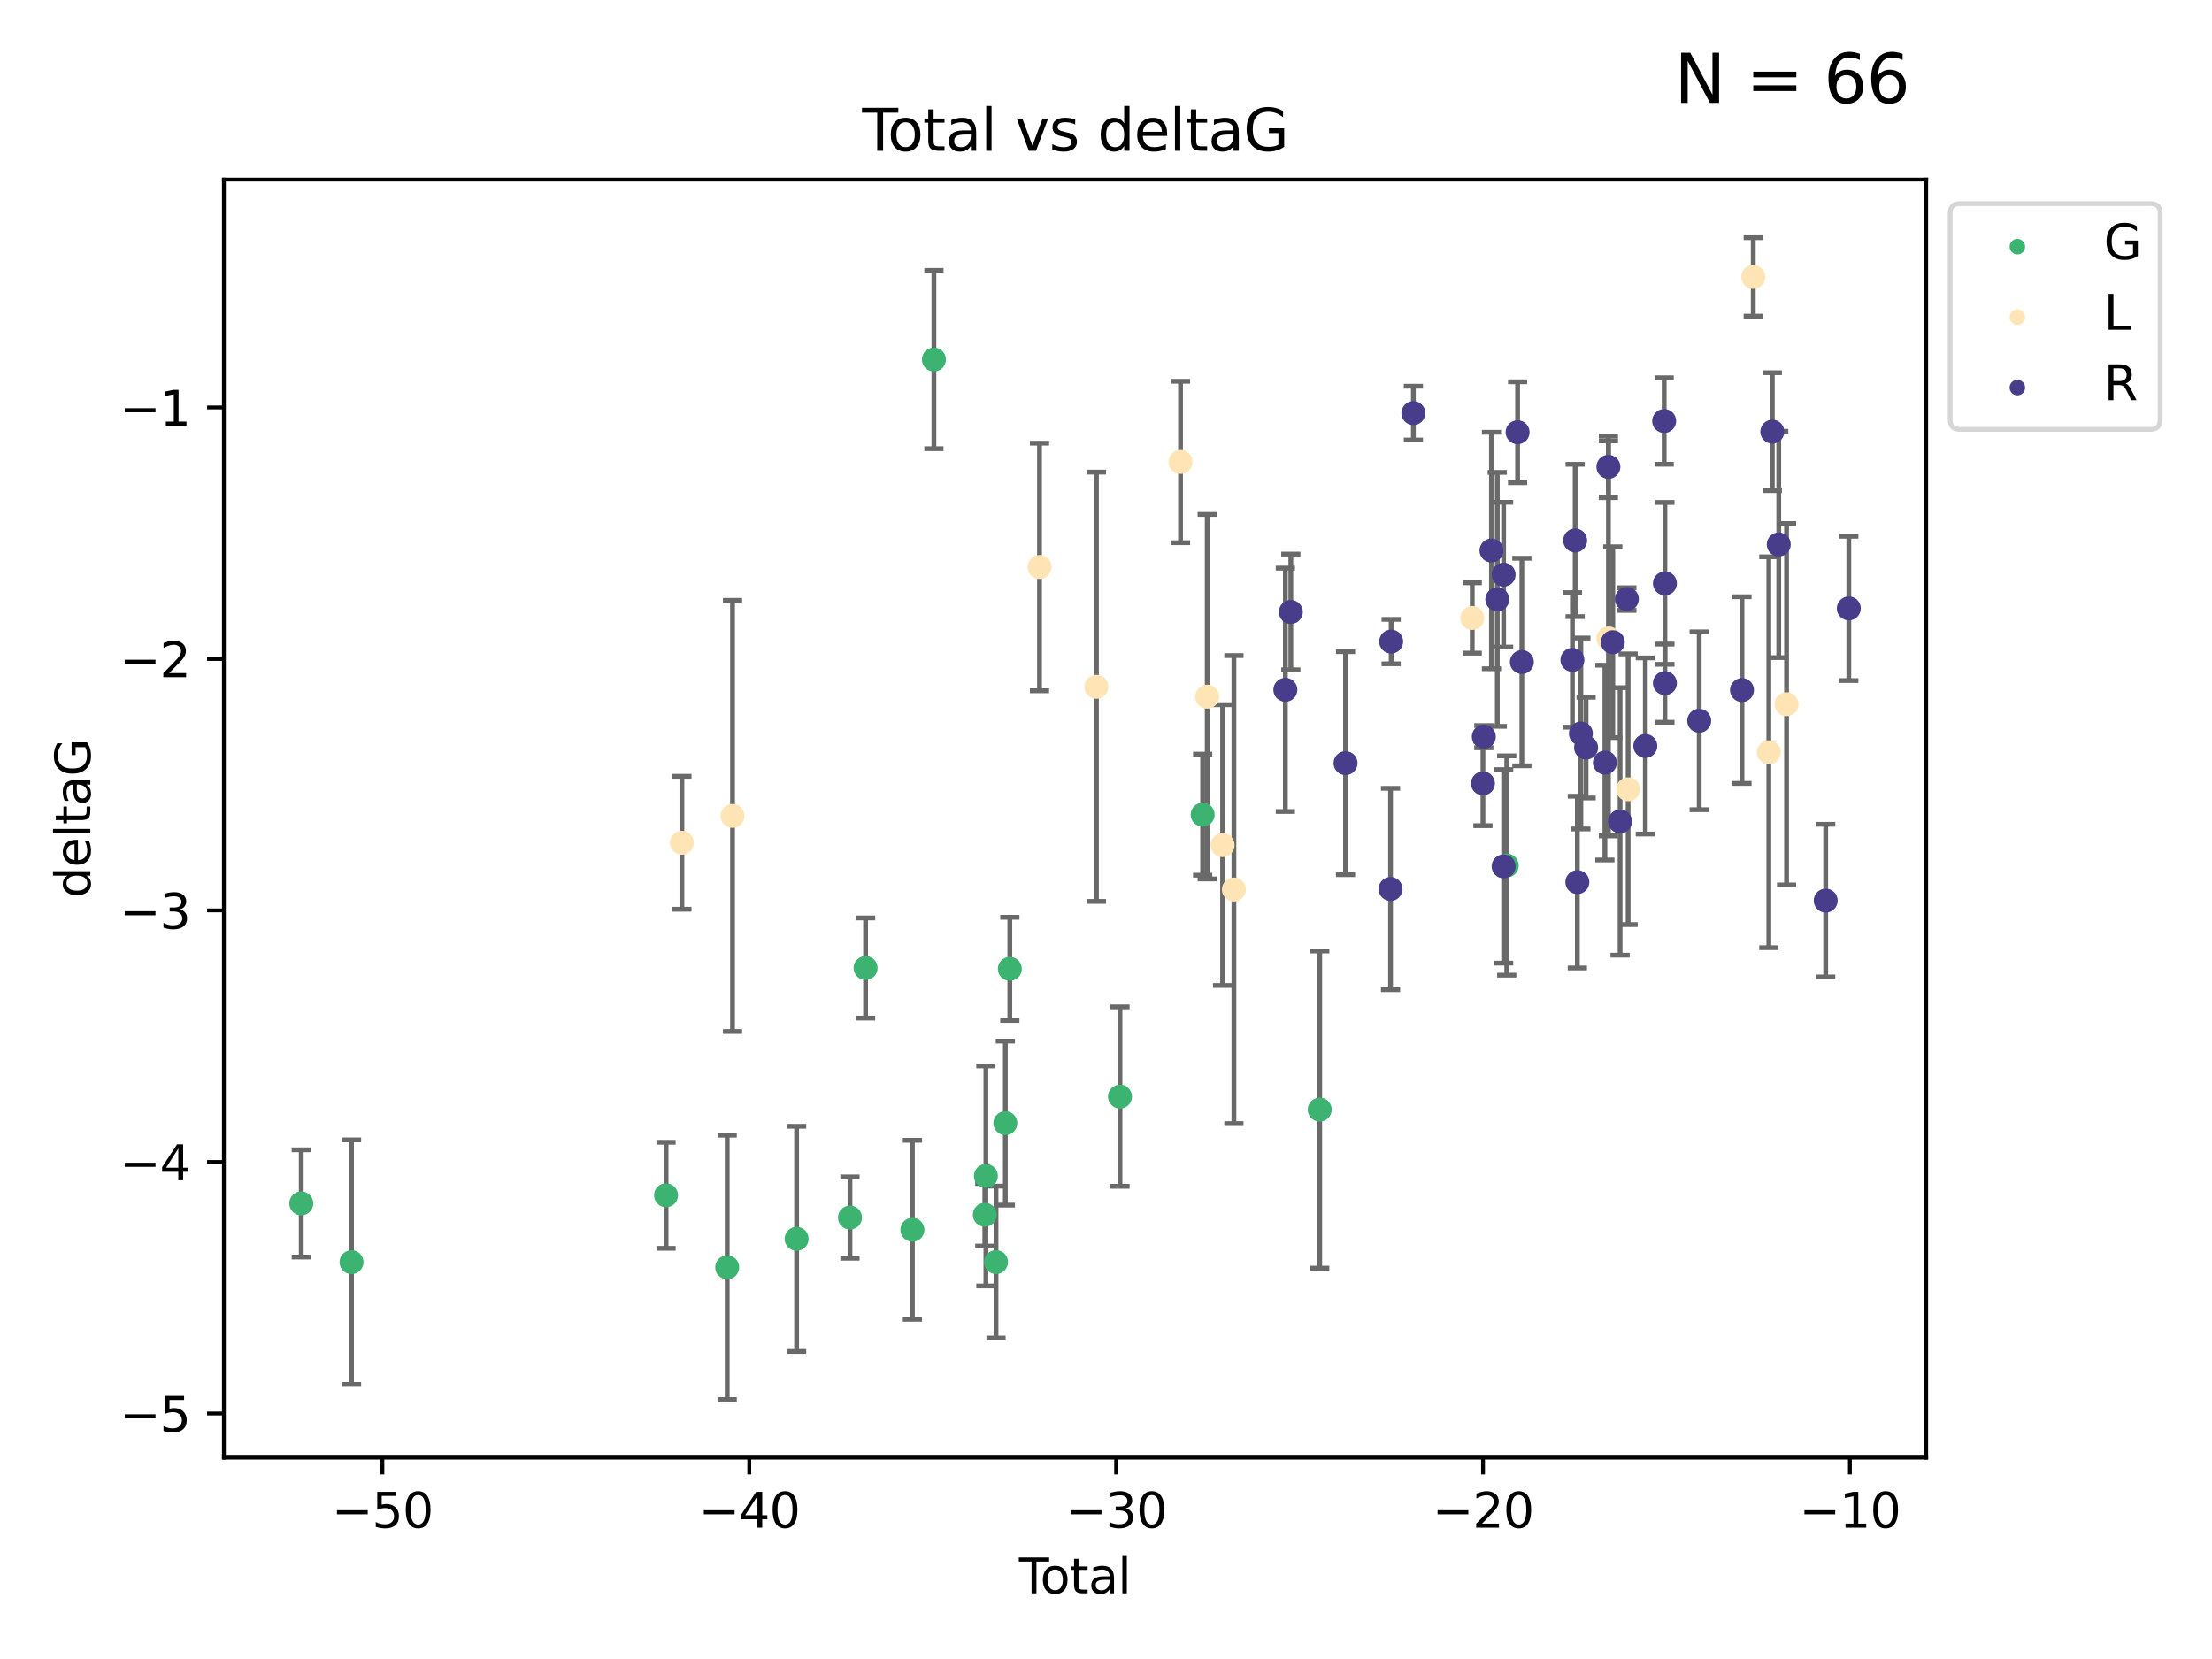 <?xml version="1.0" encoding="utf-8" standalone="no"?>
<!DOCTYPE svg PUBLIC "-//W3C//DTD SVG 1.1//EN"
  "http://www.w3.org/Graphics/SVG/1.1/DTD/svg11.dtd">
<svg xmlns:xlink="http://www.w3.org/1999/xlink" width="460.8pt" height="345.6pt" viewBox="0 0 460.8 345.6" xmlns="http://www.w3.org/2000/svg" version="1.1">
 <defs>
  <style type="text/css">*{stroke-linejoin: round; stroke-linecap: butt}</style>
 </defs>
 <g id="figure_1">
  <g id="patch_1">
   <path d="M 0 345.6 
L 460.8 345.6 
L 460.8 0 
L 0 0 
z
" style="fill: #ffffff"/>
  </g>
  <g id="axes_1">
   <g id="patch_2">
    <path d="M 46.64 303.64 
L 401.26 303.64 
L 401.26 37.411 
L 46.64 37.411 
z
" style="fill: #ffffff"/>
   </g>
   <g id="PathCollection_1">
    <defs>
     <path id="m6befd3df04" d="M 0 1.118 
C 0.297 1.118 0.581 1 0.791 0.791 
C 1 0.581 1.118 0.297 1.118 0 
C 1.118 -0.297 1 -0.581 0.791 -0.791 
C 0.581 -1 0.297 -1.118 0 -1.118 
C -0.297 -1.118 -0.581 -1 -0.791 -0.791 
C -1 -0.581 -1.118 -0.297 -1.118 0 
C -1.118 0.297 -1 0.581 -0.791 0.791 
C -0.581 1 -0.297 1.118 0 1.118 
z
" style="stroke: #3cb371"/>
    </defs>
    <g clip-path="url(#p298d604a26)">
     <use xlink:href="#m6befd3df04" x="62.759" y="250.694" style="fill: #3cb371; stroke: #3cb371"/>
     <use xlink:href="#m6befd3df04" x="73.229" y="262.93" style="fill: #3cb371; stroke: #3cb371"/>
     <use xlink:href="#m6befd3df04" x="138.751" y="248.997" style="fill: #3cb371; stroke: #3cb371"/>
     <use xlink:href="#m6befd3df04" x="151.488" y="264.006" style="fill: #3cb371; stroke: #3cb371"/>
     <use xlink:href="#m6befd3df04" x="165.949" y="258.074" style="fill: #3cb371; stroke: #3cb371"/>
     <use xlink:href="#m6befd3df04" x="177.068" y="253.637" style="fill: #3cb371; stroke: #3cb371"/>
     <use xlink:href="#m6befd3df04" x="180.319" y="201.658" style="fill: #3cb371; stroke: #3cb371"/>
     <use xlink:href="#m6befd3df04" x="190.072" y="256.189" style="fill: #3cb371; stroke: #3cb371"/>
     <use xlink:href="#m6befd3df04" x="194.551" y="74.901" style="fill: #3cb371; stroke: #3cb371"/>
     <use xlink:href="#m6befd3df04" x="205.158" y="253.055" style="fill: #3cb371; stroke: #3cb371"/>
     <use xlink:href="#m6befd3df04" x="205.379" y="244.969" style="fill: #3cb371; stroke: #3cb371"/>
     <use xlink:href="#m6befd3df04" x="207.486" y="262.915" style="fill: #3cb371; stroke: #3cb371"/>
     <use xlink:href="#m6befd3df04" x="209.431" y="233.968" style="fill: #3cb371; stroke: #3cb371"/>
     <use xlink:href="#m6befd3df04" x="210.366" y="201.836" style="fill: #3cb371; stroke: #3cb371"/>
     <use xlink:href="#m6befd3df04" x="233.313" y="228.439" style="fill: #3cb371; stroke: #3cb371"/>
     <use xlink:href="#m6befd3df04" x="250.533" y="169.713" style="fill: #3cb371; stroke: #3cb371"/>
     <use xlink:href="#m6befd3df04" x="274.921" y="231.145" style="fill: #3cb371; stroke: #3cb371"/>
     <use xlink:href="#m6befd3df04" x="313.885" y="180.303" style="fill: #3cb371; stroke: #3cb371"/>
    </g>
   </g>
   <g id="PathCollection_2">
    <defs>
     <path id="m096390c783" d="M 0 1.118 
C 0.297 1.118 0.581 1 0.791 0.791 
C 1 0.581 1.118 0.297 1.118 0 
C 1.118 -0.297 1 -0.581 0.791 -0.791 
C 0.581 -1 0.297 -1.118 0 -1.118 
C -0.297 -1.118 -0.581 -1 -0.791 -0.791 
C -1 -0.581 -1.118 -0.297 -1.118 0 
C -1.118 0.297 -1 0.581 -0.791 0.791 
C -0.581 1 -0.297 1.118 0 1.118 
z
" style="stroke: #ffe4b5"/>
    </defs>
    <g clip-path="url(#p298d604a26)">
     <use xlink:href="#m096390c783" x="142.053" y="175.57" style="fill: #ffe4b5; stroke: #ffe4b5"/>
     <use xlink:href="#m096390c783" x="152.601" y="169.975" style="fill: #ffe4b5; stroke: #ffe4b5"/>
     <use xlink:href="#m096390c783" x="216.547" y="118.114" style="fill: #ffe4b5; stroke: #ffe4b5"/>
     <use xlink:href="#m096390c783" x="228.408" y="143.071" style="fill: #ffe4b5; stroke: #ffe4b5"/>
     <use xlink:href="#m096390c783" x="245.926" y="96.238" style="fill: #ffe4b5; stroke: #ffe4b5"/>
     <use xlink:href="#m096390c783" x="251.481" y="145.132" style="fill: #ffe4b5; stroke: #ffe4b5"/>
     <use xlink:href="#m096390c783" x="254.685" y="176.053" style="fill: #ffe4b5; stroke: #ffe4b5"/>
     <use xlink:href="#m096390c783" x="257.046" y="185.314" style="fill: #ffe4b5; stroke: #ffe4b5"/>
     <use xlink:href="#m096390c783" x="306.694" y="128.736" style="fill: #ffe4b5; stroke: #ffe4b5"/>
     <use xlink:href="#m096390c783" x="335.064" y="132.989" style="fill: #ffe4b5; stroke: #ffe4b5"/>
     <use xlink:href="#m096390c783" x="339.169" y="164.417" style="fill: #ffe4b5; stroke: #ffe4b5"/>
     <use xlink:href="#m096390c783" x="365.235" y="57.685" style="fill: #ffe4b5; stroke: #ffe4b5"/>
     <use xlink:href="#m096390c783" x="368.479" y="156.709" style="fill: #ffe4b5; stroke: #ffe4b5"/>
     <use xlink:href="#m096390c783" x="372.171" y="146.704" style="fill: #ffe4b5; stroke: #ffe4b5"/>
    </g>
   </g>
   <g id="PathCollection_3">
    <defs>
     <path id="m05c86ec0eb" d="M 0 1.118 
C 0.297 1.118 0.581 1 0.791 0.791 
C 1 0.581 1.118 0.297 1.118 0 
C 1.118 -0.297 1 -0.581 0.791 -0.791 
C 0.581 -1 0.297 -1.118 0 -1.118 
C -0.297 -1.118 -0.581 -1 -0.791 -0.791 
C -1 -0.581 -1.118 -0.297 -1.118 0 
C -1.118 0.297 -1 0.581 -0.791 0.791 
C -0.581 1 -0.297 1.118 0 1.118 
z
" style="stroke: #483d8b"/>
    </defs>
    <g clip-path="url(#p298d604a26)">
     <use xlink:href="#m05c86ec0eb" x="267.762" y="143.699" style="fill: #483d8b; stroke: #483d8b"/>
     <use xlink:href="#m05c86ec0eb" x="268.902" y="127.483" style="fill: #483d8b; stroke: #483d8b"/>
     <use xlink:href="#m05c86ec0eb" x="280.299" y="158.979" style="fill: #483d8b; stroke: #483d8b"/>
     <use xlink:href="#m05c86ec0eb" x="289.677" y="185.193" style="fill: #483d8b; stroke: #483d8b"/>
     <use xlink:href="#m05c86ec0eb" x="289.803" y="133.656" style="fill: #483d8b; stroke: #483d8b"/>
     <use xlink:href="#m05c86ec0eb" x="294.431" y="86.058" style="fill: #483d8b; stroke: #483d8b"/>
     <use xlink:href="#m05c86ec0eb" x="308.924" y="163.201" style="fill: #483d8b; stroke: #483d8b"/>
     <use xlink:href="#m05c86ec0eb" x="309.106" y="153.462" style="fill: #483d8b; stroke: #483d8b"/>
     <use xlink:href="#m05c86ec0eb" x="310.7" y="114.683" style="fill: #483d8b; stroke: #483d8b"/>
     <use xlink:href="#m05c86ec0eb" x="311.914" y="124.86" style="fill: #483d8b; stroke: #483d8b"/>
     <use xlink:href="#m05c86ec0eb" x="313.232" y="119.716" style="fill: #483d8b; stroke: #483d8b"/>
     <use xlink:href="#m05c86ec0eb" x="313.234" y="180.487" style="fill: #483d8b; stroke: #483d8b"/>
     <use xlink:href="#m05c86ec0eb" x="316.142" y="90.044" style="fill: #483d8b; stroke: #483d8b"/>
     <use xlink:href="#m05c86ec0eb" x="317.033" y="137.913" style="fill: #483d8b; stroke: #483d8b"/>
     <use xlink:href="#m05c86ec0eb" x="327.563" y="137.465" style="fill: #483d8b; stroke: #483d8b"/>
     <use xlink:href="#m05c86ec0eb" x="328.133" y="112.59" style="fill: #483d8b; stroke: #483d8b"/>
     <use xlink:href="#m05c86ec0eb" x="328.59" y="183.764" style="fill: #483d8b; stroke: #483d8b"/>
     <use xlink:href="#m05c86ec0eb" x="329.324" y="152.804" style="fill: #483d8b; stroke: #483d8b"/>
     <use xlink:href="#m05c86ec0eb" x="330.41" y="155.744" style="fill: #483d8b; stroke: #483d8b"/>
     <use xlink:href="#m05c86ec0eb" x="334.329" y="158.866" style="fill: #483d8b; stroke: #483d8b"/>
     <use xlink:href="#m05c86ec0eb" x="335.056" y="97.249" style="fill: #483d8b; stroke: #483d8b"/>
     <use xlink:href="#m05c86ec0eb" x="335.973" y="133.784" style="fill: #483d8b; stroke: #483d8b"/>
     <use xlink:href="#m05c86ec0eb" x="337.495" y="171.123" style="fill: #483d8b; stroke: #483d8b"/>
     <use xlink:href="#m05c86ec0eb" x="338.902" y="124.794" style="fill: #483d8b; stroke: #483d8b"/>
     <use xlink:href="#m05c86ec0eb" x="342.752" y="155.401" style="fill: #483d8b; stroke: #483d8b"/>
     <use xlink:href="#m05c86ec0eb" x="346.676" y="87.707" style="fill: #483d8b; stroke: #483d8b"/>
     <use xlink:href="#m05c86ec0eb" x="346.831" y="142.319" style="fill: #483d8b; stroke: #483d8b"/>
     <use xlink:href="#m05c86ec0eb" x="346.832" y="121.532" style="fill: #483d8b; stroke: #483d8b"/>
     <use xlink:href="#m05c86ec0eb" x="353.973" y="150.149" style="fill: #483d8b; stroke: #483d8b"/>
     <use xlink:href="#m05c86ec0eb" x="362.888" y="143.755" style="fill: #483d8b; stroke: #483d8b"/>
     <use xlink:href="#m05c86ec0eb" x="369.207" y="89.923" style="fill: #483d8b; stroke: #483d8b"/>
     <use xlink:href="#m05c86ec0eb" x="370.548" y="113.422" style="fill: #483d8b; stroke: #483d8b"/>
     <use xlink:href="#m05c86ec0eb" x="380.327" y="187.62" style="fill: #483d8b; stroke: #483d8b"/>
     <use xlink:href="#m05c86ec0eb" x="385.141" y="126.741" style="fill: #483d8b; stroke: #483d8b"/>
    </g>
   </g>
   <g id="matplotlib.axis_1">
    <g id="xtick_1">
     <g id="line2d_1">
      <defs>
       <path id="m09c2b9b323" d="M 0 0 
L 0 3.5 
" style="stroke: #000000; stroke-width: 0.8"/>
      </defs>
      <g>
       <use xlink:href="#m09c2b9b323" x="79.661" y="303.64" style="stroke: #000000; stroke-width: 0.8"/>
      </g>
     </g>
     <g id="text_1">
      <!-- −50 -->
      <g transform="translate(69.108 318.238)scale(0.1 -0.1)">
       <defs>
        <path id="DejaVuSans-2212" d="M 678 2272 
L 4684 2272 
L 4684 1741 
L 678 1741 
L 678 2272 
z
" transform="scale(0.016)"/>
        <path id="DejaVuSans-35" d="M 691 4666 
L 3169 4666 
L 3169 4134 
L 1269 4134 
L 1269 2991 
Q 1406 3038 1543 3061 
Q 1681 3084 1819 3084 
Q 2600 3084 3056 2656 
Q 3513 2228 3513 1497 
Q 3513 744 3044 326 
Q 2575 -91 1722 -91 
Q 1428 -91 1123 -41 
Q 819 9 494 109 
L 494 744 
Q 775 591 1075 516 
Q 1375 441 1709 441 
Q 2250 441 2565 725 
Q 2881 1009 2881 1497 
Q 2881 1984 2565 2268 
Q 2250 2553 1709 2553 
Q 1456 2553 1204 2497 
Q 953 2441 691 2322 
L 691 4666 
z
" transform="scale(0.016)"/>
        <path id="DejaVuSans-30" d="M 2034 4250 
Q 1547 4250 1301 3770 
Q 1056 3291 1056 2328 
Q 1056 1369 1301 889 
Q 1547 409 2034 409 
Q 2525 409 2770 889 
Q 3016 1369 3016 2328 
Q 3016 3291 2770 3770 
Q 2525 4250 2034 4250 
z
M 2034 4750 
Q 2819 4750 3233 4129 
Q 3647 3509 3647 2328 
Q 3647 1150 3233 529 
Q 2819 -91 2034 -91 
Q 1250 -91 836 529 
Q 422 1150 422 2328 
Q 422 3509 836 4129 
Q 1250 4750 2034 4750 
z
" transform="scale(0.016)"/>
       </defs>
       <use xlink:href="#DejaVuSans-2212"/>
       <use xlink:href="#DejaVuSans-35" x="83.789"/>
       <use xlink:href="#DejaVuSans-30" x="147.412"/>
      </g>
     </g>
    </g>
    <g id="xtick_2">
     <g id="line2d_2">
      <g>
       <use xlink:href="#m09c2b9b323" x="156.087" y="303.64" style="stroke: #000000; stroke-width: 0.8"/>
      </g>
     </g>
     <g id="text_2">
      <!-- −40 -->
      <g transform="translate(145.535 318.238)scale(0.1 -0.1)">
       <defs>
        <path id="DejaVuSans-34" d="M 2419 4116 
L 825 1625 
L 2419 1625 
L 2419 4116 
z
M 2253 4666 
L 3047 4666 
L 3047 1625 
L 3713 1625 
L 3713 1100 
L 3047 1100 
L 3047 0 
L 2419 0 
L 2419 1100 
L 313 1100 
L 313 1709 
L 2253 4666 
z
" transform="scale(0.016)"/>
       </defs>
       <use xlink:href="#DejaVuSans-2212"/>
       <use xlink:href="#DejaVuSans-34" x="83.789"/>
       <use xlink:href="#DejaVuSans-30" x="147.412"/>
      </g>
     </g>
    </g>
    <g id="xtick_3">
     <g id="line2d_3">
      <g>
       <use xlink:href="#m09c2b9b323" x="232.514" y="303.64" style="stroke: #000000; stroke-width: 0.8"/>
      </g>
     </g>
     <g id="text_3">
      <!-- −30 -->
      <g transform="translate(221.962 318.238)scale(0.1 -0.1)">
       <defs>
        <path id="DejaVuSans-33" d="M 2597 2516 
Q 3050 2419 3304 2112 
Q 3559 1806 3559 1356 
Q 3559 666 3084 287 
Q 2609 -91 1734 -91 
Q 1441 -91 1130 -33 
Q 819 25 488 141 
L 488 750 
Q 750 597 1062 519 
Q 1375 441 1716 441 
Q 2309 441 2620 675 
Q 2931 909 2931 1356 
Q 2931 1769 2642 2001 
Q 2353 2234 1838 2234 
L 1294 2234 
L 1294 2753 
L 1863 2753 
Q 2328 2753 2575 2939 
Q 2822 3125 2822 3475 
Q 2822 3834 2567 4026 
Q 2313 4219 1838 4219 
Q 1578 4219 1281 4162 
Q 984 4106 628 3988 
L 628 4550 
Q 988 4650 1302 4700 
Q 1616 4750 1894 4750 
Q 2613 4750 3031 4423 
Q 3450 4097 3450 3541 
Q 3450 3153 3228 2886 
Q 3006 2619 2597 2516 
z
" transform="scale(0.016)"/>
       </defs>
       <use xlink:href="#DejaVuSans-2212"/>
       <use xlink:href="#DejaVuSans-33" x="83.789"/>
       <use xlink:href="#DejaVuSans-30" x="147.412"/>
      </g>
     </g>
    </g>
    <g id="xtick_4">
     <g id="line2d_4">
      <g>
       <use xlink:href="#m09c2b9b323" x="308.941" y="303.64" style="stroke: #000000; stroke-width: 0.8"/>
      </g>
     </g>
     <g id="text_4">
      <!-- −20 -->
      <g transform="translate(298.388 318.238)scale(0.1 -0.1)">
       <defs>
        <path id="DejaVuSans-32" d="M 1228 531 
L 3431 531 
L 3431 0 
L 469 0 
L 469 531 
Q 828 903 1448 1529 
Q 2069 2156 2228 2338 
Q 2531 2678 2651 2914 
Q 2772 3150 2772 3378 
Q 2772 3750 2511 3984 
Q 2250 4219 1831 4219 
Q 1534 4219 1204 4116 
Q 875 4013 500 3803 
L 500 4441 
Q 881 4594 1212 4672 
Q 1544 4750 1819 4750 
Q 2544 4750 2975 4387 
Q 3406 4025 3406 3419 
Q 3406 3131 3298 2873 
Q 3191 2616 2906 2266 
Q 2828 2175 2409 1742 
Q 1991 1309 1228 531 
z
" transform="scale(0.016)"/>
       </defs>
       <use xlink:href="#DejaVuSans-2212"/>
       <use xlink:href="#DejaVuSans-32" x="83.789"/>
       <use xlink:href="#DejaVuSans-30" x="147.412"/>
      </g>
     </g>
    </g>
    <g id="xtick_5">
     <g id="line2d_5">
      <g>
       <use xlink:href="#m09c2b9b323" x="385.367" y="303.64" style="stroke: #000000; stroke-width: 0.8"/>
      </g>
     </g>
     <g id="text_5">
      <!-- −10 -->
      <g transform="translate(374.815 318.238)scale(0.1 -0.1)">
       <defs>
        <path id="DejaVuSans-31" d="M 794 531 
L 1825 531 
L 1825 4091 
L 703 3866 
L 703 4441 
L 1819 4666 
L 2450 4666 
L 2450 531 
L 3481 531 
L 3481 0 
L 794 0 
L 794 531 
z
" transform="scale(0.016)"/>
       </defs>
       <use xlink:href="#DejaVuSans-2212"/>
       <use xlink:href="#DejaVuSans-31" x="83.789"/>
       <use xlink:href="#DejaVuSans-30" x="147.412"/>
      </g>
     </g>
    </g>
    <g id="text_6">
     <!-- Total -->
     <g transform="translate(212.273 331.917)scale(0.1 -0.1)">
      <defs>
       <path id="DejaVuSans-54" d="M -19 4666 
L 3928 4666 
L 3928 4134 
L 2272 4134 
L 2272 0 
L 1638 0 
L 1638 4134 
L -19 4134 
L -19 4666 
z
" transform="scale(0.016)"/>
       <path id="DejaVuSans-6f" d="M 1959 3097 
Q 1497 3097 1228 2736 
Q 959 2375 959 1747 
Q 959 1119 1226 758 
Q 1494 397 1959 397 
Q 2419 397 2687 759 
Q 2956 1122 2956 1747 
Q 2956 2369 2687 2733 
Q 2419 3097 1959 3097 
z
M 1959 3584 
Q 2709 3584 3137 3096 
Q 3566 2609 3566 1747 
Q 3566 888 3137 398 
Q 2709 -91 1959 -91 
Q 1206 -91 779 398 
Q 353 888 353 1747 
Q 353 2609 779 3096 
Q 1206 3584 1959 3584 
z
" transform="scale(0.016)"/>
       <path id="DejaVuSans-74" d="M 1172 4494 
L 1172 3500 
L 2356 3500 
L 2356 3053 
L 1172 3053 
L 1172 1153 
Q 1172 725 1289 603 
Q 1406 481 1766 481 
L 2356 481 
L 2356 0 
L 1766 0 
Q 1100 0 847 248 
Q 594 497 594 1153 
L 594 3053 
L 172 3053 
L 172 3500 
L 594 3500 
L 594 4494 
L 1172 4494 
z
" transform="scale(0.016)"/>
       <path id="DejaVuSans-61" d="M 2194 1759 
Q 1497 1759 1228 1600 
Q 959 1441 959 1056 
Q 959 750 1161 570 
Q 1363 391 1709 391 
Q 2188 391 2477 730 
Q 2766 1069 2766 1631 
L 2766 1759 
L 2194 1759 
z
M 3341 1997 
L 3341 0 
L 2766 0 
L 2766 531 
Q 2569 213 2275 61 
Q 1981 -91 1556 -91 
Q 1019 -91 701 211 
Q 384 513 384 1019 
Q 384 1609 779 1909 
Q 1175 2209 1959 2209 
L 2766 2209 
L 2766 2266 
Q 2766 2663 2505 2880 
Q 2244 3097 1772 3097 
Q 1472 3097 1187 3025 
Q 903 2953 641 2809 
L 641 3341 
Q 956 3463 1253 3523 
Q 1550 3584 1831 3584 
Q 2591 3584 2966 3190 
Q 3341 2797 3341 1997 
z
" transform="scale(0.016)"/>
       <path id="DejaVuSans-6c" d="M 603 4863 
L 1178 4863 
L 1178 0 
L 603 0 
L 603 4863 
z
" transform="scale(0.016)"/>
      </defs>
      <use xlink:href="#DejaVuSans-54"/>
      <use xlink:href="#DejaVuSans-6f" x="44.084"/>
      <use xlink:href="#DejaVuSans-74" x="105.266"/>
      <use xlink:href="#DejaVuSans-61" x="144.475"/>
      <use xlink:href="#DejaVuSans-6c" x="205.754"/>
     </g>
    </g>
   </g>
   <g id="matplotlib.axis_2">
    <g id="ytick_1">
     <g id="line2d_6">
      <defs>
       <path id="mbb0f989abe" d="M 0 0 
L -3.5 0 
" style="stroke: #000000; stroke-width: 0.8"/>
      </defs>
      <g>
       <use xlink:href="#mbb0f989abe" x="46.64" y="294.452" style="stroke: #000000; stroke-width: 0.8"/>
      </g>
     </g>
     <g id="text_7">
      <!-- −5 -->
      <g transform="translate(24.898 298.251)scale(0.1 -0.1)">
       <use xlink:href="#DejaVuSans-2212"/>
       <use xlink:href="#DejaVuSans-35" x="83.789"/>
      </g>
     </g>
    </g>
    <g id="ytick_2">
     <g id="line2d_7">
      <g>
       <use xlink:href="#mbb0f989abe" x="46.64" y="242.057" style="stroke: #000000; stroke-width: 0.8"/>
      </g>
     </g>
     <g id="text_8">
      <!-- −4 -->
      <g transform="translate(24.898 245.857)scale(0.1 -0.1)">
       <use xlink:href="#DejaVuSans-2212"/>
       <use xlink:href="#DejaVuSans-34" x="83.789"/>
      </g>
     </g>
    </g>
    <g id="ytick_3">
     <g id="line2d_8">
      <g>
       <use xlink:href="#mbb0f989abe" x="46.64" y="189.663" style="stroke: #000000; stroke-width: 0.8"/>
      </g>
     </g>
     <g id="text_9">
      <!-- −3 -->
      <g transform="translate(24.898 193.462)scale(0.1 -0.1)">
       <use xlink:href="#DejaVuSans-2212"/>
       <use xlink:href="#DejaVuSans-33" x="83.789"/>
      </g>
     </g>
    </g>
    <g id="ytick_4">
     <g id="line2d_9">
      <g>
       <use xlink:href="#mbb0f989abe" x="46.64" y="137.269" style="stroke: #000000; stroke-width: 0.8"/>
      </g>
     </g>
     <g id="text_10">
      <!-- −2 -->
      <g transform="translate(24.898 141.068)scale(0.1 -0.1)">
       <use xlink:href="#DejaVuSans-2212"/>
       <use xlink:href="#DejaVuSans-32" x="83.789"/>
      </g>
     </g>
    </g>
    <g id="ytick_5">
     <g id="line2d_10">
      <g>
       <use xlink:href="#mbb0f989abe" x="46.64" y="84.875" style="stroke: #000000; stroke-width: 0.8"/>
      </g>
     </g>
     <g id="text_11">
      <!-- −1 -->
      <g transform="translate(24.898 88.674)scale(0.1 -0.1)">
       <use xlink:href="#DejaVuSans-2212"/>
       <use xlink:href="#DejaVuSans-31" x="83.789"/>
      </g>
     </g>
    </g>
    <g id="text_12">
     <!-- deltaG -->
     <g transform="translate(18.818 187.064)rotate(-90)scale(0.1 -0.1)">
      <defs>
       <path id="DejaVuSans-64" d="M 2906 2969 
L 2906 4863 
L 3481 4863 
L 3481 0 
L 2906 0 
L 2906 525 
Q 2725 213 2448 61 
Q 2172 -91 1784 -91 
Q 1150 -91 751 415 
Q 353 922 353 1747 
Q 353 2572 751 3078 
Q 1150 3584 1784 3584 
Q 2172 3584 2448 3432 
Q 2725 3281 2906 2969 
z
M 947 1747 
Q 947 1113 1208 752 
Q 1469 391 1925 391 
Q 2381 391 2643 752 
Q 2906 1113 2906 1747 
Q 2906 2381 2643 2742 
Q 2381 3103 1925 3103 
Q 1469 3103 1208 2742 
Q 947 2381 947 1747 
z
" transform="scale(0.016)"/>
       <path id="DejaVuSans-65" d="M 3597 1894 
L 3597 1613 
L 953 1613 
Q 991 1019 1311 708 
Q 1631 397 2203 397 
Q 2534 397 2845 478 
Q 3156 559 3463 722 
L 3463 178 
Q 3153 47 2828 -22 
Q 2503 -91 2169 -91 
Q 1331 -91 842 396 
Q 353 884 353 1716 
Q 353 2575 817 3079 
Q 1281 3584 2069 3584 
Q 2775 3584 3186 3129 
Q 3597 2675 3597 1894 
z
M 3022 2063 
Q 3016 2534 2758 2815 
Q 2500 3097 2075 3097 
Q 1594 3097 1305 2825 
Q 1016 2553 972 2059 
L 3022 2063 
z
" transform="scale(0.016)"/>
       <path id="DejaVuSans-47" d="M 3809 666 
L 3809 1919 
L 2778 1919 
L 2778 2438 
L 4434 2438 
L 4434 434 
Q 4069 175 3628 42 
Q 3188 -91 2688 -91 
Q 1594 -91 976 548 
Q 359 1188 359 2328 
Q 359 3472 976 4111 
Q 1594 4750 2688 4750 
Q 3144 4750 3555 4637 
Q 3966 4525 4313 4306 
L 4313 3634 
Q 3963 3931 3569 4081 
Q 3175 4231 2741 4231 
Q 1884 4231 1454 3753 
Q 1025 3275 1025 2328 
Q 1025 1384 1454 906 
Q 1884 428 2741 428 
Q 3075 428 3337 486 
Q 3600 544 3809 666 
z
" transform="scale(0.016)"/>
      </defs>
      <use xlink:href="#DejaVuSans-64"/>
      <use xlink:href="#DejaVuSans-65" x="63.477"/>
      <use xlink:href="#DejaVuSans-6c" x="125"/>
      <use xlink:href="#DejaVuSans-74" x="152.783"/>
      <use xlink:href="#DejaVuSans-61" x="191.992"/>
      <use xlink:href="#DejaVuSans-47" x="253.271"/>
     </g>
    </g>
   </g>
   <g id="LineCollection_1">
    <path d="M 62.759 261.865 
L 62.759 239.523 
" clip-path="url(#p298d604a26)" style="fill: none; stroke: #696969"/>
    <path d="M 73.229 288.405 
L 73.229 237.455 
" clip-path="url(#p298d604a26)" style="fill: none; stroke: #696969"/>
    <path d="M 138.751 260.044 
L 138.751 237.949 
" clip-path="url(#p298d604a26)" style="fill: none; stroke: #696969"/>
    <path d="M 151.488 291.539 
L 151.488 236.473 
" clip-path="url(#p298d604a26)" style="fill: none; stroke: #696969"/>
    <path d="M 165.949 281.527 
L 165.949 234.621 
" clip-path="url(#p298d604a26)" style="fill: none; stroke: #696969"/>
    <path d="M 177.068 262.109 
L 177.068 245.165 
" clip-path="url(#p298d604a26)" style="fill: none; stroke: #696969"/>
    <path d="M 180.319 212.091 
L 180.319 191.226 
" clip-path="url(#p298d604a26)" style="fill: none; stroke: #696969"/>
    <path d="M 190.072 274.839 
L 190.072 237.54 
" clip-path="url(#p298d604a26)" style="fill: none; stroke: #696969"/>
    <path d="M 194.551 93.475 
L 194.551 56.326 
" clip-path="url(#p298d604a26)" style="fill: none; stroke: #696969"/>
    <path d="M 205.158 259.579 
L 205.158 246.532 
" clip-path="url(#p298d604a26)" style="fill: none; stroke: #696969"/>
    <path d="M 205.379 267.888 
L 205.379 222.051 
" clip-path="url(#p298d604a26)" style="fill: none; stroke: #696969"/>
    <path d="M 207.486 278.743 
L 207.486 247.087 
" clip-path="url(#p298d604a26)" style="fill: none; stroke: #696969"/>
    <path d="M 209.431 251.046 
L 209.431 216.89 
" clip-path="url(#p298d604a26)" style="fill: none; stroke: #696969"/>
    <path d="M 210.366 212.583 
L 210.366 191.089 
" clip-path="url(#p298d604a26)" style="fill: none; stroke: #696969"/>
    <path d="M 233.313 247.124 
L 233.313 209.753 
" clip-path="url(#p298d604a26)" style="fill: none; stroke: #696969"/>
    <path d="M 250.533 182.324 
L 250.533 157.102 
" clip-path="url(#p298d604a26)" style="fill: none; stroke: #696969"/>
    <path d="M 274.921 264.181 
L 274.921 198.11 
" clip-path="url(#p298d604a26)" style="fill: none; stroke: #696969"/>
    <path d="M 313.885 203.148 
L 313.885 157.457 
" clip-path="url(#p298d604a26)" style="fill: none; stroke: #696969"/>
   </g>
   <g id="line2d_11">
    <defs>
     <path id="m71cce6f2eb" d="M 2 0 
L -2 -0 
" style="stroke: #696969"/>
    </defs>
    <g clip-path="url(#p298d604a26)">
     <use xlink:href="#m71cce6f2eb" x="62.759" y="261.865" style="fill: #696969; stroke: #696969"/>
     <use xlink:href="#m71cce6f2eb" x="73.229" y="288.405" style="fill: #696969; stroke: #696969"/>
     <use xlink:href="#m71cce6f2eb" x="138.751" y="260.044" style="fill: #696969; stroke: #696969"/>
     <use xlink:href="#m71cce6f2eb" x="151.488" y="291.539" style="fill: #696969; stroke: #696969"/>
     <use xlink:href="#m71cce6f2eb" x="165.949" y="281.527" style="fill: #696969; stroke: #696969"/>
     <use xlink:href="#m71cce6f2eb" x="177.068" y="262.109" style="fill: #696969; stroke: #696969"/>
     <use xlink:href="#m71cce6f2eb" x="180.319" y="212.091" style="fill: #696969; stroke: #696969"/>
     <use xlink:href="#m71cce6f2eb" x="190.072" y="274.839" style="fill: #696969; stroke: #696969"/>
     <use xlink:href="#m71cce6f2eb" x="194.551" y="93.475" style="fill: #696969; stroke: #696969"/>
     <use xlink:href="#m71cce6f2eb" x="205.158" y="259.579" style="fill: #696969; stroke: #696969"/>
     <use xlink:href="#m71cce6f2eb" x="205.379" y="267.888" style="fill: #696969; stroke: #696969"/>
     <use xlink:href="#m71cce6f2eb" x="207.486" y="278.743" style="fill: #696969; stroke: #696969"/>
     <use xlink:href="#m71cce6f2eb" x="209.431" y="251.046" style="fill: #696969; stroke: #696969"/>
     <use xlink:href="#m71cce6f2eb" x="210.366" y="212.583" style="fill: #696969; stroke: #696969"/>
     <use xlink:href="#m71cce6f2eb" x="233.313" y="247.124" style="fill: #696969; stroke: #696969"/>
     <use xlink:href="#m71cce6f2eb" x="250.533" y="182.324" style="fill: #696969; stroke: #696969"/>
     <use xlink:href="#m71cce6f2eb" x="274.921" y="264.181" style="fill: #696969; stroke: #696969"/>
     <use xlink:href="#m71cce6f2eb" x="313.885" y="203.148" style="fill: #696969; stroke: #696969"/>
    </g>
   </g>
   <g id="line2d_12">
    <g clip-path="url(#p298d604a26)">
     <use xlink:href="#m71cce6f2eb" x="62.759" y="239.523" style="fill: #696969; stroke: #696969"/>
     <use xlink:href="#m71cce6f2eb" x="73.229" y="237.455" style="fill: #696969; stroke: #696969"/>
     <use xlink:href="#m71cce6f2eb" x="138.751" y="237.949" style="fill: #696969; stroke: #696969"/>
     <use xlink:href="#m71cce6f2eb" x="151.488" y="236.473" style="fill: #696969; stroke: #696969"/>
     <use xlink:href="#m71cce6f2eb" x="165.949" y="234.621" style="fill: #696969; stroke: #696969"/>
     <use xlink:href="#m71cce6f2eb" x="177.068" y="245.165" style="fill: #696969; stroke: #696969"/>
     <use xlink:href="#m71cce6f2eb" x="180.319" y="191.226" style="fill: #696969; stroke: #696969"/>
     <use xlink:href="#m71cce6f2eb" x="190.072" y="237.54" style="fill: #696969; stroke: #696969"/>
     <use xlink:href="#m71cce6f2eb" x="194.551" y="56.326" style="fill: #696969; stroke: #696969"/>
     <use xlink:href="#m71cce6f2eb" x="205.158" y="246.532" style="fill: #696969; stroke: #696969"/>
     <use xlink:href="#m71cce6f2eb" x="205.379" y="222.051" style="fill: #696969; stroke: #696969"/>
     <use xlink:href="#m71cce6f2eb" x="207.486" y="247.087" style="fill: #696969; stroke: #696969"/>
     <use xlink:href="#m71cce6f2eb" x="209.431" y="216.89" style="fill: #696969; stroke: #696969"/>
     <use xlink:href="#m71cce6f2eb" x="210.366" y="191.089" style="fill: #696969; stroke: #696969"/>
     <use xlink:href="#m71cce6f2eb" x="233.313" y="209.753" style="fill: #696969; stroke: #696969"/>
     <use xlink:href="#m71cce6f2eb" x="250.533" y="157.102" style="fill: #696969; stroke: #696969"/>
     <use xlink:href="#m71cce6f2eb" x="274.921" y="198.11" style="fill: #696969; stroke: #696969"/>
     <use xlink:href="#m71cce6f2eb" x="313.885" y="157.457" style="fill: #696969; stroke: #696969"/>
    </g>
   </g>
   <g id="LineCollection_2">
    <path d="M 142.053 189.421 
L 142.053 161.719 
" clip-path="url(#p298d604a26)" style="fill: none; stroke: #696969"/>
    <path d="M 152.601 214.886 
L 152.601 125.064 
" clip-path="url(#p298d604a26)" style="fill: none; stroke: #696969"/>
    <path d="M 216.547 143.905 
L 216.547 92.324 
" clip-path="url(#p298d604a26)" style="fill: none; stroke: #696969"/>
    <path d="M 228.408 187.786 
L 228.408 98.355 
" clip-path="url(#p298d604a26)" style="fill: none; stroke: #696969"/>
    <path d="M 245.926 113.054 
L 245.926 79.421 
" clip-path="url(#p298d604a26)" style="fill: none; stroke: #696969"/>
    <path d="M 251.481 183.102 
L 251.481 107.161 
" clip-path="url(#p298d604a26)" style="fill: none; stroke: #696969"/>
    <path d="M 254.685 205.301 
L 254.685 146.805 
" clip-path="url(#p298d604a26)" style="fill: none; stroke: #696969"/>
    <path d="M 257.046 234.06 
L 257.046 136.568 
" clip-path="url(#p298d604a26)" style="fill: none; stroke: #696969"/>
    <path d="M 306.694 136.064 
L 306.694 121.407 
" clip-path="url(#p298d604a26)" style="fill: none; stroke: #696969"/>
    <path d="M 335.064 174.133 
L 335.064 91.846 
" clip-path="url(#p298d604a26)" style="fill: none; stroke: #696969"/>
    <path d="M 339.169 192.614 
L 339.169 136.221 
" clip-path="url(#p298d604a26)" style="fill: none; stroke: #696969"/>
    <path d="M 365.235 65.858 
L 365.235 49.513 
" clip-path="url(#p298d604a26)" style="fill: none; stroke: #696969"/>
    <path d="M 368.479 197.425 
L 368.479 115.993 
" clip-path="url(#p298d604a26)" style="fill: none; stroke: #696969"/>
    <path d="M 372.171 184.348 
L 372.171 109.06 
" clip-path="url(#p298d604a26)" style="fill: none; stroke: #696969"/>
   </g>
   <g id="line2d_13">
    <g clip-path="url(#p298d604a26)">
     <use xlink:href="#m71cce6f2eb" x="142.053" y="189.421" style="fill: #696969; stroke: #696969"/>
     <use xlink:href="#m71cce6f2eb" x="152.601" y="214.886" style="fill: #696969; stroke: #696969"/>
     <use xlink:href="#m71cce6f2eb" x="216.547" y="143.905" style="fill: #696969; stroke: #696969"/>
     <use xlink:href="#m71cce6f2eb" x="228.408" y="187.786" style="fill: #696969; stroke: #696969"/>
     <use xlink:href="#m71cce6f2eb" x="245.926" y="113.054" style="fill: #696969; stroke: #696969"/>
     <use xlink:href="#m71cce6f2eb" x="251.481" y="183.102" style="fill: #696969; stroke: #696969"/>
     <use xlink:href="#m71cce6f2eb" x="254.685" y="205.301" style="fill: #696969; stroke: #696969"/>
     <use xlink:href="#m71cce6f2eb" x="257.046" y="234.06" style="fill: #696969; stroke: #696969"/>
     <use xlink:href="#m71cce6f2eb" x="306.694" y="136.064" style="fill: #696969; stroke: #696969"/>
     <use xlink:href="#m71cce6f2eb" x="335.064" y="174.133" style="fill: #696969; stroke: #696969"/>
     <use xlink:href="#m71cce6f2eb" x="339.169" y="192.614" style="fill: #696969; stroke: #696969"/>
     <use xlink:href="#m71cce6f2eb" x="365.235" y="65.858" style="fill: #696969; stroke: #696969"/>
     <use xlink:href="#m71cce6f2eb" x="368.479" y="197.425" style="fill: #696969; stroke: #696969"/>
     <use xlink:href="#m71cce6f2eb" x="372.171" y="184.348" style="fill: #696969; stroke: #696969"/>
    </g>
   </g>
   <g id="line2d_14">
    <g clip-path="url(#p298d604a26)">
     <use xlink:href="#m71cce6f2eb" x="142.053" y="161.719" style="fill: #696969; stroke: #696969"/>
     <use xlink:href="#m71cce6f2eb" x="152.601" y="125.064" style="fill: #696969; stroke: #696969"/>
     <use xlink:href="#m71cce6f2eb" x="216.547" y="92.324" style="fill: #696969; stroke: #696969"/>
     <use xlink:href="#m71cce6f2eb" x="228.408" y="98.355" style="fill: #696969; stroke: #696969"/>
     <use xlink:href="#m71cce6f2eb" x="245.926" y="79.421" style="fill: #696969; stroke: #696969"/>
     <use xlink:href="#m71cce6f2eb" x="251.481" y="107.161" style="fill: #696969; stroke: #696969"/>
     <use xlink:href="#m71cce6f2eb" x="254.685" y="146.805" style="fill: #696969; stroke: #696969"/>
     <use xlink:href="#m71cce6f2eb" x="257.046" y="136.568" style="fill: #696969; stroke: #696969"/>
     <use xlink:href="#m71cce6f2eb" x="306.694" y="121.407" style="fill: #696969; stroke: #696969"/>
     <use xlink:href="#m71cce6f2eb" x="335.064" y="91.846" style="fill: #696969; stroke: #696969"/>
     <use xlink:href="#m71cce6f2eb" x="339.169" y="136.221" style="fill: #696969; stroke: #696969"/>
     <use xlink:href="#m71cce6f2eb" x="365.235" y="49.513" style="fill: #696969; stroke: #696969"/>
     <use xlink:href="#m71cce6f2eb" x="368.479" y="115.993" style="fill: #696969; stroke: #696969"/>
     <use xlink:href="#m71cce6f2eb" x="372.171" y="109.06" style="fill: #696969; stroke: #696969"/>
    </g>
   </g>
   <g id="LineCollection_3">
    <path d="M 267.762 169.051 
L 267.762 118.346 
" clip-path="url(#p298d604a26)" style="fill: none; stroke: #696969"/>
    <path d="M 268.902 139.54 
L 268.902 115.425 
" clip-path="url(#p298d604a26)" style="fill: none; stroke: #696969"/>
    <path d="M 280.299 182.207 
L 280.299 135.751 
" clip-path="url(#p298d604a26)" style="fill: none; stroke: #696969"/>
    <path d="M 289.677 206.167 
L 289.677 164.219 
" clip-path="url(#p298d604a26)" style="fill: none; stroke: #696969"/>
    <path d="M 289.803 138.283 
L 289.803 129.029 
" clip-path="url(#p298d604a26)" style="fill: none; stroke: #696969"/>
    <path d="M 294.431 91.664 
L 294.431 80.453 
" clip-path="url(#p298d604a26)" style="fill: none; stroke: #696969"/>
    <path d="M 308.924 172.007 
L 308.924 154.395 
" clip-path="url(#p298d604a26)" style="fill: none; stroke: #696969"/>
    <path d="M 309.106 155.776 
L 309.106 151.149 
" clip-path="url(#p298d604a26)" style="fill: none; stroke: #696969"/>
    <path d="M 310.7 139.317 
L 310.7 90.049 
" clip-path="url(#p298d604a26)" style="fill: none; stroke: #696969"/>
    <path d="M 311.914 151.309 
L 311.914 98.41 
" clip-path="url(#p298d604a26)" style="fill: none; stroke: #696969"/>
    <path d="M 313.232 134.791 
L 313.232 104.641 
" clip-path="url(#p298d604a26)" style="fill: none; stroke: #696969"/>
    <path d="M 313.234 200.647 
L 313.234 160.326 
" clip-path="url(#p298d604a26)" style="fill: none; stroke: #696969"/>
    <path d="M 316.142 100.554 
L 316.142 79.535 
" clip-path="url(#p298d604a26)" style="fill: none; stroke: #696969"/>
    <path d="M 317.033 159.531 
L 317.033 116.295 
" clip-path="url(#p298d604a26)" style="fill: none; stroke: #696969"/>
    <path d="M 327.563 151.479 
L 327.563 123.451 
" clip-path="url(#p298d604a26)" style="fill: none; stroke: #696969"/>
    <path d="M 328.133 128.453 
L 328.133 96.726 
" clip-path="url(#p298d604a26)" style="fill: none; stroke: #696969"/>
    <path d="M 328.59 201.654 
L 328.59 165.873 
" clip-path="url(#p298d604a26)" style="fill: none; stroke: #696969"/>
    <path d="M 329.324 172.686 
L 329.324 132.921 
" clip-path="url(#p298d604a26)" style="fill: none; stroke: #696969"/>
    <path d="M 330.41 166.237 
L 330.41 145.25 
" clip-path="url(#p298d604a26)" style="fill: none; stroke: #696969"/>
    <path d="M 334.329 179.151 
L 334.329 138.58 
" clip-path="url(#p298d604a26)" style="fill: none; stroke: #696969"/>
    <path d="M 335.056 103.664 
L 335.056 90.834 
" clip-path="url(#p298d604a26)" style="fill: none; stroke: #696969"/>
    <path d="M 335.973 153.659 
L 335.973 113.908 
" clip-path="url(#p298d604a26)" style="fill: none; stroke: #696969"/>
    <path d="M 337.495 198.983 
L 337.495 143.263 
" clip-path="url(#p298d604a26)" style="fill: none; stroke: #696969"/>
    <path d="M 338.902 127.156 
L 338.902 122.432 
" clip-path="url(#p298d604a26)" style="fill: none; stroke: #696969"/>
    <path d="M 342.752 173.75 
L 342.752 137.052 
" clip-path="url(#p298d604a26)" style="fill: none; stroke: #696969"/>
    <path d="M 346.676 96.711 
L 346.676 78.702 
" clip-path="url(#p298d604a26)" style="fill: none; stroke: #696969"/>
    <path d="M 346.831 150.464 
L 346.831 134.174 
" clip-path="url(#p298d604a26)" style="fill: none; stroke: #696969"/>
    <path d="M 346.832 138.393 
L 346.832 104.671 
" clip-path="url(#p298d604a26)" style="fill: none; stroke: #696969"/>
    <path d="M 353.973 168.678 
L 353.973 131.62 
" clip-path="url(#p298d604a26)" style="fill: none; stroke: #696969"/>
    <path d="M 362.888 163.199 
L 362.888 124.311 
" clip-path="url(#p298d604a26)" style="fill: none; stroke: #696969"/>
    <path d="M 369.207 102.201 
L 369.207 77.645 
" clip-path="url(#p298d604a26)" style="fill: none; stroke: #696969"/>
    <path d="M 370.548 136.996 
L 370.548 89.848 
" clip-path="url(#p298d604a26)" style="fill: none; stroke: #696969"/>
    <path d="M 380.327 203.521 
L 380.327 171.72 
" clip-path="url(#p298d604a26)" style="fill: none; stroke: #696969"/>
    <path d="M 385.141 141.77 
L 385.141 111.712 
" clip-path="url(#p298d604a26)" style="fill: none; stroke: #696969"/>
   </g>
   <g id="line2d_15">
    <g clip-path="url(#p298d604a26)">
     <use xlink:href="#m71cce6f2eb" x="267.762" y="169.051" style="fill: #696969; stroke: #696969"/>
     <use xlink:href="#m71cce6f2eb" x="268.902" y="139.54" style="fill: #696969; stroke: #696969"/>
     <use xlink:href="#m71cce6f2eb" x="280.299" y="182.207" style="fill: #696969; stroke: #696969"/>
     <use xlink:href="#m71cce6f2eb" x="289.677" y="206.167" style="fill: #696969; stroke: #696969"/>
     <use xlink:href="#m71cce6f2eb" x="289.803" y="138.283" style="fill: #696969; stroke: #696969"/>
     <use xlink:href="#m71cce6f2eb" x="294.431" y="91.664" style="fill: #696969; stroke: #696969"/>
     <use xlink:href="#m71cce6f2eb" x="308.924" y="172.007" style="fill: #696969; stroke: #696969"/>
     <use xlink:href="#m71cce6f2eb" x="309.106" y="155.776" style="fill: #696969; stroke: #696969"/>
     <use xlink:href="#m71cce6f2eb" x="310.7" y="139.317" style="fill: #696969; stroke: #696969"/>
     <use xlink:href="#m71cce6f2eb" x="311.914" y="151.309" style="fill: #696969; stroke: #696969"/>
     <use xlink:href="#m71cce6f2eb" x="313.232" y="134.791" style="fill: #696969; stroke: #696969"/>
     <use xlink:href="#m71cce6f2eb" x="313.234" y="200.647" style="fill: #696969; stroke: #696969"/>
     <use xlink:href="#m71cce6f2eb" x="316.142" y="100.554" style="fill: #696969; stroke: #696969"/>
     <use xlink:href="#m71cce6f2eb" x="317.033" y="159.531" style="fill: #696969; stroke: #696969"/>
     <use xlink:href="#m71cce6f2eb" x="327.563" y="151.479" style="fill: #696969; stroke: #696969"/>
     <use xlink:href="#m71cce6f2eb" x="328.133" y="128.453" style="fill: #696969; stroke: #696969"/>
     <use xlink:href="#m71cce6f2eb" x="328.59" y="201.654" style="fill: #696969; stroke: #696969"/>
     <use xlink:href="#m71cce6f2eb" x="329.324" y="172.686" style="fill: #696969; stroke: #696969"/>
     <use xlink:href="#m71cce6f2eb" x="330.41" y="166.237" style="fill: #696969; stroke: #696969"/>
     <use xlink:href="#m71cce6f2eb" x="334.329" y="179.151" style="fill: #696969; stroke: #696969"/>
     <use xlink:href="#m71cce6f2eb" x="335.056" y="103.664" style="fill: #696969; stroke: #696969"/>
     <use xlink:href="#m71cce6f2eb" x="335.973" y="153.659" style="fill: #696969; stroke: #696969"/>
     <use xlink:href="#m71cce6f2eb" x="337.495" y="198.983" style="fill: #696969; stroke: #696969"/>
     <use xlink:href="#m71cce6f2eb" x="338.902" y="127.156" style="fill: #696969; stroke: #696969"/>
     <use xlink:href="#m71cce6f2eb" x="342.752" y="173.75" style="fill: #696969; stroke: #696969"/>
     <use xlink:href="#m71cce6f2eb" x="346.676" y="96.711" style="fill: #696969; stroke: #696969"/>
     <use xlink:href="#m71cce6f2eb" x="346.831" y="150.464" style="fill: #696969; stroke: #696969"/>
     <use xlink:href="#m71cce6f2eb" x="346.832" y="138.393" style="fill: #696969; stroke: #696969"/>
     <use xlink:href="#m71cce6f2eb" x="353.973" y="168.678" style="fill: #696969; stroke: #696969"/>
     <use xlink:href="#m71cce6f2eb" x="362.888" y="163.199" style="fill: #696969; stroke: #696969"/>
     <use xlink:href="#m71cce6f2eb" x="369.207" y="102.201" style="fill: #696969; stroke: #696969"/>
     <use xlink:href="#m71cce6f2eb" x="370.548" y="136.996" style="fill: #696969; stroke: #696969"/>
     <use xlink:href="#m71cce6f2eb" x="380.327" y="203.521" style="fill: #696969; stroke: #696969"/>
     <use xlink:href="#m71cce6f2eb" x="385.141" y="141.77" style="fill: #696969; stroke: #696969"/>
    </g>
   </g>
   <g id="line2d_16">
    <g clip-path="url(#p298d604a26)">
     <use xlink:href="#m71cce6f2eb" x="267.762" y="118.346" style="fill: #696969; stroke: #696969"/>
     <use xlink:href="#m71cce6f2eb" x="268.902" y="115.425" style="fill: #696969; stroke: #696969"/>
     <use xlink:href="#m71cce6f2eb" x="280.299" y="135.751" style="fill: #696969; stroke: #696969"/>
     <use xlink:href="#m71cce6f2eb" x="289.677" y="164.219" style="fill: #696969; stroke: #696969"/>
     <use xlink:href="#m71cce6f2eb" x="289.803" y="129.029" style="fill: #696969; stroke: #696969"/>
     <use xlink:href="#m71cce6f2eb" x="294.431" y="80.453" style="fill: #696969; stroke: #696969"/>
     <use xlink:href="#m71cce6f2eb" x="308.924" y="154.395" style="fill: #696969; stroke: #696969"/>
     <use xlink:href="#m71cce6f2eb" x="309.106" y="151.149" style="fill: #696969; stroke: #696969"/>
     <use xlink:href="#m71cce6f2eb" x="310.7" y="90.049" style="fill: #696969; stroke: #696969"/>
     <use xlink:href="#m71cce6f2eb" x="311.914" y="98.41" style="fill: #696969; stroke: #696969"/>
     <use xlink:href="#m71cce6f2eb" x="313.232" y="104.641" style="fill: #696969; stroke: #696969"/>
     <use xlink:href="#m71cce6f2eb" x="313.234" y="160.326" style="fill: #696969; stroke: #696969"/>
     <use xlink:href="#m71cce6f2eb" x="316.142" y="79.535" style="fill: #696969; stroke: #696969"/>
     <use xlink:href="#m71cce6f2eb" x="317.033" y="116.295" style="fill: #696969; stroke: #696969"/>
     <use xlink:href="#m71cce6f2eb" x="327.563" y="123.451" style="fill: #696969; stroke: #696969"/>
     <use xlink:href="#m71cce6f2eb" x="328.133" y="96.726" style="fill: #696969; stroke: #696969"/>
     <use xlink:href="#m71cce6f2eb" x="328.59" y="165.873" style="fill: #696969; stroke: #696969"/>
     <use xlink:href="#m71cce6f2eb" x="329.324" y="132.921" style="fill: #696969; stroke: #696969"/>
     <use xlink:href="#m71cce6f2eb" x="330.41" y="145.25" style="fill: #696969; stroke: #696969"/>
     <use xlink:href="#m71cce6f2eb" x="334.329" y="138.58" style="fill: #696969; stroke: #696969"/>
     <use xlink:href="#m71cce6f2eb" x="335.056" y="90.834" style="fill: #696969; stroke: #696969"/>
     <use xlink:href="#m71cce6f2eb" x="335.973" y="113.908" style="fill: #696969; stroke: #696969"/>
     <use xlink:href="#m71cce6f2eb" x="337.495" y="143.263" style="fill: #696969; stroke: #696969"/>
     <use xlink:href="#m71cce6f2eb" x="338.902" y="122.432" style="fill: #696969; stroke: #696969"/>
     <use xlink:href="#m71cce6f2eb" x="342.752" y="137.052" style="fill: #696969; stroke: #696969"/>
     <use xlink:href="#m71cce6f2eb" x="346.676" y="78.702" style="fill: #696969; stroke: #696969"/>
     <use xlink:href="#m71cce6f2eb" x="346.831" y="134.174" style="fill: #696969; stroke: #696969"/>
     <use xlink:href="#m71cce6f2eb" x="346.832" y="104.671" style="fill: #696969; stroke: #696969"/>
     <use xlink:href="#m71cce6f2eb" x="353.973" y="131.62" style="fill: #696969; stroke: #696969"/>
     <use xlink:href="#m71cce6f2eb" x="362.888" y="124.311" style="fill: #696969; stroke: #696969"/>
     <use xlink:href="#m71cce6f2eb" x="369.207" y="77.645" style="fill: #696969; stroke: #696969"/>
     <use xlink:href="#m71cce6f2eb" x="370.548" y="89.848" style="fill: #696969; stroke: #696969"/>
     <use xlink:href="#m71cce6f2eb" x="380.327" y="171.72" style="fill: #696969; stroke: #696969"/>
     <use xlink:href="#m71cce6f2eb" x="385.141" y="111.712" style="fill: #696969; stroke: #696969"/>
    </g>
   </g>
   <g id="line2d_17">
    <defs>
     <path id="m1f25dd0bf7" d="M 0 2 
C 0.53 2 1.039 1.789 1.414 1.414 
C 1.789 1.039 2 0.53 2 0 
C 2 -0.53 1.789 -1.039 1.414 -1.414 
C 1.039 -1.789 0.53 -2 0 -2 
C -0.53 -2 -1.039 -1.789 -1.414 -1.414 
C -1.789 -1.039 -2 -0.53 -2 0 
C -2 0.53 -1.789 1.039 -1.414 1.414 
C -1.039 1.789 -0.53 2 0 2 
z
" style="stroke: #3cb371"/>
    </defs>
    <g clip-path="url(#p298d604a26)">
     <use xlink:href="#m1f25dd0bf7" x="62.759" y="250.694" style="fill: #3cb371; stroke: #3cb371"/>
     <use xlink:href="#m1f25dd0bf7" x="73.229" y="262.93" style="fill: #3cb371; stroke: #3cb371"/>
     <use xlink:href="#m1f25dd0bf7" x="138.751" y="248.997" style="fill: #3cb371; stroke: #3cb371"/>
     <use xlink:href="#m1f25dd0bf7" x="151.488" y="264.006" style="fill: #3cb371; stroke: #3cb371"/>
     <use xlink:href="#m1f25dd0bf7" x="165.949" y="258.074" style="fill: #3cb371; stroke: #3cb371"/>
     <use xlink:href="#m1f25dd0bf7" x="177.068" y="253.637" style="fill: #3cb371; stroke: #3cb371"/>
     <use xlink:href="#m1f25dd0bf7" x="180.319" y="201.658" style="fill: #3cb371; stroke: #3cb371"/>
     <use xlink:href="#m1f25dd0bf7" x="190.072" y="256.189" style="fill: #3cb371; stroke: #3cb371"/>
     <use xlink:href="#m1f25dd0bf7" x="194.551" y="74.901" style="fill: #3cb371; stroke: #3cb371"/>
     <use xlink:href="#m1f25dd0bf7" x="205.158" y="253.055" style="fill: #3cb371; stroke: #3cb371"/>
     <use xlink:href="#m1f25dd0bf7" x="205.379" y="244.969" style="fill: #3cb371; stroke: #3cb371"/>
     <use xlink:href="#m1f25dd0bf7" x="207.486" y="262.915" style="fill: #3cb371; stroke: #3cb371"/>
     <use xlink:href="#m1f25dd0bf7" x="209.431" y="233.968" style="fill: #3cb371; stroke: #3cb371"/>
     <use xlink:href="#m1f25dd0bf7" x="210.366" y="201.836" style="fill: #3cb371; stroke: #3cb371"/>
     <use xlink:href="#m1f25dd0bf7" x="233.313" y="228.439" style="fill: #3cb371; stroke: #3cb371"/>
     <use xlink:href="#m1f25dd0bf7" x="250.533" y="169.713" style="fill: #3cb371; stroke: #3cb371"/>
     <use xlink:href="#m1f25dd0bf7" x="274.921" y="231.145" style="fill: #3cb371; stroke: #3cb371"/>
     <use xlink:href="#m1f25dd0bf7" x="313.885" y="180.303" style="fill: #3cb371; stroke: #3cb371"/>
    </g>
   </g>
   <g id="line2d_18">
    <defs>
     <path id="m0eb97e14c9" d="M 0 2 
C 0.53 2 1.039 1.789 1.414 1.414 
C 1.789 1.039 2 0.53 2 0 
C 2 -0.53 1.789 -1.039 1.414 -1.414 
C 1.039 -1.789 0.53 -2 0 -2 
C -0.53 -2 -1.039 -1.789 -1.414 -1.414 
C -1.789 -1.039 -2 -0.53 -2 0 
C -2 0.53 -1.789 1.039 -1.414 1.414 
C -1.039 1.789 -0.53 2 0 2 
z
" style="stroke: #ffe4b5"/>
    </defs>
    <g clip-path="url(#p298d604a26)">
     <use xlink:href="#m0eb97e14c9" x="142.053" y="175.57" style="fill: #ffe4b5; stroke: #ffe4b5"/>
     <use xlink:href="#m0eb97e14c9" x="152.601" y="169.975" style="fill: #ffe4b5; stroke: #ffe4b5"/>
     <use xlink:href="#m0eb97e14c9" x="216.547" y="118.114" style="fill: #ffe4b5; stroke: #ffe4b5"/>
     <use xlink:href="#m0eb97e14c9" x="228.408" y="143.071" style="fill: #ffe4b5; stroke: #ffe4b5"/>
     <use xlink:href="#m0eb97e14c9" x="245.926" y="96.238" style="fill: #ffe4b5; stroke: #ffe4b5"/>
     <use xlink:href="#m0eb97e14c9" x="251.481" y="145.132" style="fill: #ffe4b5; stroke: #ffe4b5"/>
     <use xlink:href="#m0eb97e14c9" x="254.685" y="176.053" style="fill: #ffe4b5; stroke: #ffe4b5"/>
     <use xlink:href="#m0eb97e14c9" x="257.046" y="185.314" style="fill: #ffe4b5; stroke: #ffe4b5"/>
     <use xlink:href="#m0eb97e14c9" x="306.694" y="128.736" style="fill: #ffe4b5; stroke: #ffe4b5"/>
     <use xlink:href="#m0eb97e14c9" x="335.064" y="132.989" style="fill: #ffe4b5; stroke: #ffe4b5"/>
     <use xlink:href="#m0eb97e14c9" x="339.169" y="164.417" style="fill: #ffe4b5; stroke: #ffe4b5"/>
     <use xlink:href="#m0eb97e14c9" x="365.235" y="57.685" style="fill: #ffe4b5; stroke: #ffe4b5"/>
     <use xlink:href="#m0eb97e14c9" x="368.479" y="156.709" style="fill: #ffe4b5; stroke: #ffe4b5"/>
     <use xlink:href="#m0eb97e14c9" x="372.171" y="146.704" style="fill: #ffe4b5; stroke: #ffe4b5"/>
    </g>
   </g>
   <g id="line2d_19">
    <defs>
     <path id="m2a8d4b0c23" d="M 0 2 
C 0.53 2 1.039 1.789 1.414 1.414 
C 1.789 1.039 2 0.53 2 0 
C 2 -0.53 1.789 -1.039 1.414 -1.414 
C 1.039 -1.789 0.53 -2 0 -2 
C -0.53 -2 -1.039 -1.789 -1.414 -1.414 
C -1.789 -1.039 -2 -0.53 -2 0 
C -2 0.53 -1.789 1.039 -1.414 1.414 
C -1.039 1.789 -0.53 2 0 2 
z
" style="stroke: #483d8b"/>
    </defs>
    <g clip-path="url(#p298d604a26)">
     <use xlink:href="#m2a8d4b0c23" x="267.762" y="143.699" style="fill: #483d8b; stroke: #483d8b"/>
     <use xlink:href="#m2a8d4b0c23" x="268.902" y="127.483" style="fill: #483d8b; stroke: #483d8b"/>
     <use xlink:href="#m2a8d4b0c23" x="280.299" y="158.979" style="fill: #483d8b; stroke: #483d8b"/>
     <use xlink:href="#m2a8d4b0c23" x="289.677" y="185.193" style="fill: #483d8b; stroke: #483d8b"/>
     <use xlink:href="#m2a8d4b0c23" x="289.803" y="133.656" style="fill: #483d8b; stroke: #483d8b"/>
     <use xlink:href="#m2a8d4b0c23" x="294.431" y="86.058" style="fill: #483d8b; stroke: #483d8b"/>
     <use xlink:href="#m2a8d4b0c23" x="308.924" y="163.201" style="fill: #483d8b; stroke: #483d8b"/>
     <use xlink:href="#m2a8d4b0c23" x="309.106" y="153.462" style="fill: #483d8b; stroke: #483d8b"/>
     <use xlink:href="#m2a8d4b0c23" x="310.7" y="114.683" style="fill: #483d8b; stroke: #483d8b"/>
     <use xlink:href="#m2a8d4b0c23" x="311.914" y="124.86" style="fill: #483d8b; stroke: #483d8b"/>
     <use xlink:href="#m2a8d4b0c23" x="313.232" y="119.716" style="fill: #483d8b; stroke: #483d8b"/>
     <use xlink:href="#m2a8d4b0c23" x="313.234" y="180.487" style="fill: #483d8b; stroke: #483d8b"/>
     <use xlink:href="#m2a8d4b0c23" x="316.142" y="90.044" style="fill: #483d8b; stroke: #483d8b"/>
     <use xlink:href="#m2a8d4b0c23" x="317.033" y="137.913" style="fill: #483d8b; stroke: #483d8b"/>
     <use xlink:href="#m2a8d4b0c23" x="327.563" y="137.465" style="fill: #483d8b; stroke: #483d8b"/>
     <use xlink:href="#m2a8d4b0c23" x="328.133" y="112.59" style="fill: #483d8b; stroke: #483d8b"/>
     <use xlink:href="#m2a8d4b0c23" x="328.59" y="183.764" style="fill: #483d8b; stroke: #483d8b"/>
     <use xlink:href="#m2a8d4b0c23" x="329.324" y="152.804" style="fill: #483d8b; stroke: #483d8b"/>
     <use xlink:href="#m2a8d4b0c23" x="330.41" y="155.744" style="fill: #483d8b; stroke: #483d8b"/>
     <use xlink:href="#m2a8d4b0c23" x="334.329" y="158.866" style="fill: #483d8b; stroke: #483d8b"/>
     <use xlink:href="#m2a8d4b0c23" x="335.056" y="97.249" style="fill: #483d8b; stroke: #483d8b"/>
     <use xlink:href="#m2a8d4b0c23" x="335.973" y="133.784" style="fill: #483d8b; stroke: #483d8b"/>
     <use xlink:href="#m2a8d4b0c23" x="337.495" y="171.123" style="fill: #483d8b; stroke: #483d8b"/>
     <use xlink:href="#m2a8d4b0c23" x="338.902" y="124.794" style="fill: #483d8b; stroke: #483d8b"/>
     <use xlink:href="#m2a8d4b0c23" x="342.752" y="155.401" style="fill: #483d8b; stroke: #483d8b"/>
     <use xlink:href="#m2a8d4b0c23" x="346.676" y="87.707" style="fill: #483d8b; stroke: #483d8b"/>
     <use xlink:href="#m2a8d4b0c23" x="346.831" y="142.319" style="fill: #483d8b; stroke: #483d8b"/>
     <use xlink:href="#m2a8d4b0c23" x="346.832" y="121.532" style="fill: #483d8b; stroke: #483d8b"/>
     <use xlink:href="#m2a8d4b0c23" x="353.973" y="150.149" style="fill: #483d8b; stroke: #483d8b"/>
     <use xlink:href="#m2a8d4b0c23" x="362.888" y="143.755" style="fill: #483d8b; stroke: #483d8b"/>
     <use xlink:href="#m2a8d4b0c23" x="369.207" y="89.923" style="fill: #483d8b; stroke: #483d8b"/>
     <use xlink:href="#m2a8d4b0c23" x="370.548" y="113.422" style="fill: #483d8b; stroke: #483d8b"/>
     <use xlink:href="#m2a8d4b0c23" x="380.327" y="187.62" style="fill: #483d8b; stroke: #483d8b"/>
     <use xlink:href="#m2a8d4b0c23" x="385.141" y="126.741" style="fill: #483d8b; stroke: #483d8b"/>
    </g>
   </g>
   <g id="patch_3">
    <path d="M 46.64 303.64 
L 46.64 37.411 
" style="fill: none; stroke: #000000; stroke-width: 0.8; stroke-linejoin: miter; stroke-linecap: square"/>
   </g>
   <g id="patch_4">
    <path d="M 401.26 303.64 
L 401.26 37.411 
" style="fill: none; stroke: #000000; stroke-width: 0.8; stroke-linejoin: miter; stroke-linecap: square"/>
   </g>
   <g id="patch_5">
    <path d="M 46.64 303.64 
L 401.26 303.64 
" style="fill: none; stroke: #000000; stroke-width: 0.8; stroke-linejoin: miter; stroke-linecap: square"/>
   </g>
   <g id="patch_6">
    <path d="M 46.64 37.411 
L 401.26 37.411 
" style="fill: none; stroke: #000000; stroke-width: 0.8; stroke-linejoin: miter; stroke-linecap: square"/>
   </g>
   <g id="text_13">
    <!-- N = 66 -->
    <g transform="translate(348.795 21.426)scale(0.14 -0.14)">
     <defs>
      <path id="DejaVuSans-4e" d="M 628 4666 
L 1478 4666 
L 3547 763 
L 3547 4666 
L 4159 4666 
L 4159 0 
L 3309 0 
L 1241 3903 
L 1241 0 
L 628 0 
L 628 4666 
z
" transform="scale(0.016)"/>
      <path id="DejaVuSans-20" transform="scale(0.016)"/>
      <path id="DejaVuSans-3d" d="M 678 2906 
L 4684 2906 
L 4684 2381 
L 678 2381 
L 678 2906 
z
M 678 1631 
L 4684 1631 
L 4684 1100 
L 678 1100 
L 678 1631 
z
" transform="scale(0.016)"/>
      <path id="DejaVuSans-36" d="M 2113 2584 
Q 1688 2584 1439 2293 
Q 1191 2003 1191 1497 
Q 1191 994 1439 701 
Q 1688 409 2113 409 
Q 2538 409 2786 701 
Q 3034 994 3034 1497 
Q 3034 2003 2786 2293 
Q 2538 2584 2113 2584 
z
M 3366 4563 
L 3366 3988 
Q 3128 4100 2886 4159 
Q 2644 4219 2406 4219 
Q 1781 4219 1451 3797 
Q 1122 3375 1075 2522 
Q 1259 2794 1537 2939 
Q 1816 3084 2150 3084 
Q 2853 3084 3261 2657 
Q 3669 2231 3669 1497 
Q 3669 778 3244 343 
Q 2819 -91 2113 -91 
Q 1303 -91 875 529 
Q 447 1150 447 2328 
Q 447 3434 972 4092 
Q 1497 4750 2381 4750 
Q 2619 4750 2861 4703 
Q 3103 4656 3366 4563 
z
" transform="scale(0.016)"/>
     </defs>
     <use xlink:href="#DejaVuSans-4e"/>
     <use xlink:href="#DejaVuSans-20" x="74.805"/>
     <use xlink:href="#DejaVuSans-3d" x="106.592"/>
     <use xlink:href="#DejaVuSans-20" x="190.381"/>
     <use xlink:href="#DejaVuSans-36" x="222.168"/>
     <use xlink:href="#DejaVuSans-36" x="285.791"/>
    </g>
   </g>
   <g id="text_14">
    <!-- Total vs deltaG -->
    <g transform="translate(179.602 31.411)scale(0.12 -0.12)">
     <defs>
      <path id="DejaVuSans-76" d="M 191 3500 
L 800 3500 
L 1894 563 
L 2988 3500 
L 3597 3500 
L 2284 0 
L 1503 0 
L 191 3500 
z
" transform="scale(0.016)"/>
      <path id="DejaVuSans-73" d="M 2834 3397 
L 2834 2853 
Q 2591 2978 2328 3040 
Q 2066 3103 1784 3103 
Q 1356 3103 1142 2972 
Q 928 2841 928 2578 
Q 928 2378 1081 2264 
Q 1234 2150 1697 2047 
L 1894 2003 
Q 2506 1872 2764 1633 
Q 3022 1394 3022 966 
Q 3022 478 2636 193 
Q 2250 -91 1575 -91 
Q 1294 -91 989 -36 
Q 684 19 347 128 
L 347 722 
Q 666 556 975 473 
Q 1284 391 1588 391 
Q 1994 391 2212 530 
Q 2431 669 2431 922 
Q 2431 1156 2273 1281 
Q 2116 1406 1581 1522 
L 1381 1569 
Q 847 1681 609 1914 
Q 372 2147 372 2553 
Q 372 3047 722 3315 
Q 1072 3584 1716 3584 
Q 2034 3584 2315 3537 
Q 2597 3491 2834 3397 
z
" transform="scale(0.016)"/>
     </defs>
     <use xlink:href="#DejaVuSans-54"/>
     <use xlink:href="#DejaVuSans-6f" x="44.084"/>
     <use xlink:href="#DejaVuSans-74" x="105.266"/>
     <use xlink:href="#DejaVuSans-61" x="144.475"/>
     <use xlink:href="#DejaVuSans-6c" x="205.754"/>
     <use xlink:href="#DejaVuSans-20" x="233.537"/>
     <use xlink:href="#DejaVuSans-76" x="265.324"/>
     <use xlink:href="#DejaVuSans-73" x="324.504"/>
     <use xlink:href="#DejaVuSans-20" x="376.604"/>
     <use xlink:href="#DejaVuSans-64" x="408.391"/>
     <use xlink:href="#DejaVuSans-65" x="471.867"/>
     <use xlink:href="#DejaVuSans-6c" x="533.391"/>
     <use xlink:href="#DejaVuSans-74" x="561.174"/>
     <use xlink:href="#DejaVuSans-61" x="600.383"/>
     <use xlink:href="#DejaVuSans-47" x="661.662"/>
    </g>
   </g>
   <g id="legend_1">
    <g id="patch_7">
     <path d="M 408.26 89.446 
L 448.008 89.446 
Q 450.008 89.446 450.008 87.446 
L 450.008 44.411 
Q 450.008 42.411 448.008 42.411 
L 408.26 42.411 
Q 406.26 42.411 406.26 44.411 
L 406.26 87.446 
Q 406.26 89.446 408.26 89.446 
z
" style="fill: #ffffff; opacity: 0.8; stroke: #cccccc; stroke-linejoin: miter"/>
    </g>
    <g id="PathCollection_4">
     <g>
      <use xlink:href="#m6befd3df04" x="420.26" y="51.385" style="fill: #3cb371; stroke: #3cb371"/>
     </g>
    </g>
    <g id="text_15">
     <!-- G -->
     <g transform="translate(438.26 54.01)scale(0.1 -0.1)">
      <use xlink:href="#DejaVuSans-47"/>
     </g>
    </g>
    <g id="PathCollection_5">
     <g>
      <use xlink:href="#m096390c783" x="420.26" y="66.063" style="fill: #ffe4b5; stroke: #ffe4b5"/>
     </g>
    </g>
    <g id="text_16">
     <!-- L -->
     <g transform="translate(438.26 68.688)scale(0.1 -0.1)">
      <defs>
       <path id="DejaVuSans-4c" d="M 628 4666 
L 1259 4666 
L 1259 531 
L 3531 531 
L 3531 0 
L 628 0 
L 628 4666 
z
" transform="scale(0.016)"/>
      </defs>
      <use xlink:href="#DejaVuSans-4c"/>
     </g>
    </g>
    <g id="PathCollection_6">
     <g>
      <use xlink:href="#m05c86ec0eb" x="420.26" y="80.741" style="fill: #483d8b; stroke: #483d8b"/>
     </g>
    </g>
    <g id="text_17">
     <!-- R -->
     <g transform="translate(438.26 83.366)scale(0.1 -0.1)">
      <defs>
       <path id="DejaVuSans-52" d="M 2841 2188 
Q 3044 2119 3236 1894 
Q 3428 1669 3622 1275 
L 4263 0 
L 3584 0 
L 2988 1197 
Q 2756 1666 2539 1819 
Q 2322 1972 1947 1972 
L 1259 1972 
L 1259 0 
L 628 0 
L 628 4666 
L 2053 4666 
Q 2853 4666 3247 4331 
Q 3641 3997 3641 3322 
Q 3641 2881 3436 2590 
Q 3231 2300 2841 2188 
z
M 1259 4147 
L 1259 2491 
L 2053 2491 
Q 2509 2491 2742 2702 
Q 2975 2913 2975 3322 
Q 2975 3731 2742 3939 
Q 2509 4147 2053 4147 
L 1259 4147 
z
" transform="scale(0.016)"/>
      </defs>
      <use xlink:href="#DejaVuSans-52"/>
     </g>
    </g>
   </g>
  </g>
 </g>
 <defs>
  <clipPath id="p298d604a26">
   <rect x="46.64" y="37.411" width="354.62" height="266.229"/>
  </clipPath>
 </defs>
</svg>
